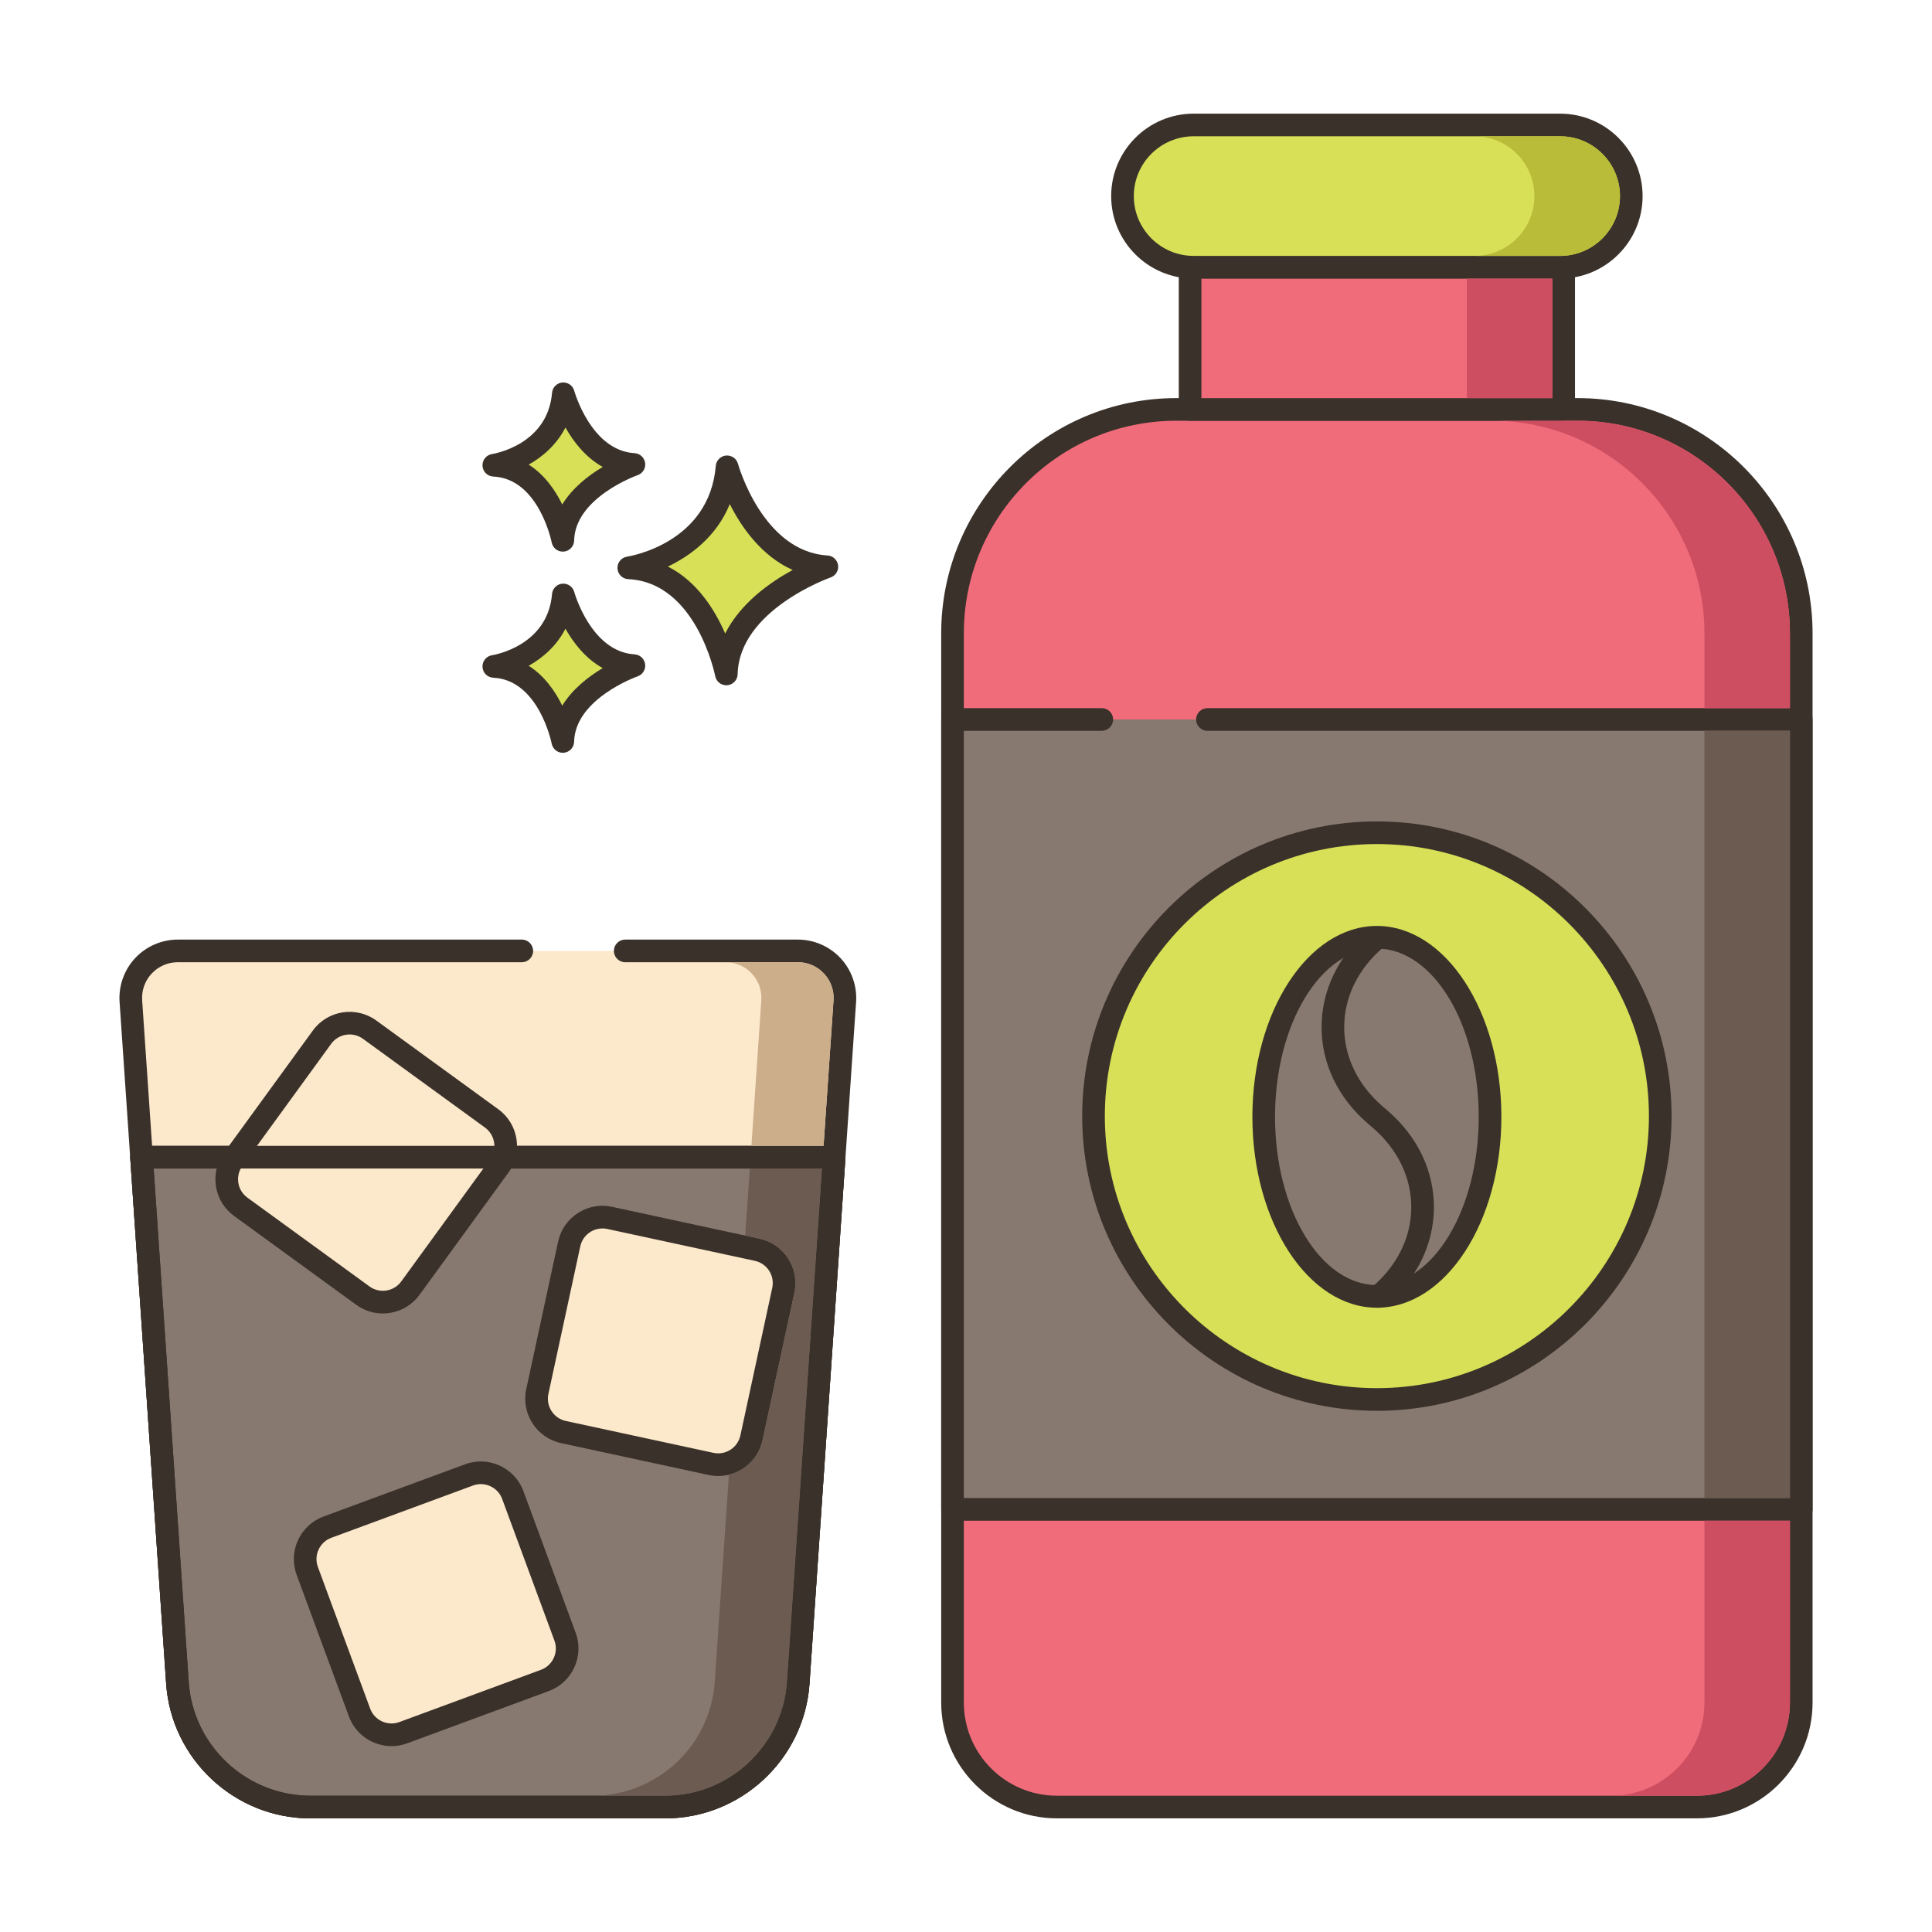 <?xml version="1.0" encoding="utf-8"?>
<!-- Generator: Adobe Illustrator 22.0.1, SVG Export Plug-In . SVG Version: 6.00 Build 0)  -->
<svg version="1.1" id="Layer_2" xmlns="http://www.w3.org/2000/svg" xmlns:xlink="http://www.w3.org/1999/xlink" x="0px" y="0px"
	 viewBox="0 0 256 256" style="enable-background:new 0 0 256 256;" xml:space="preserve">
<style type="text/css">
	.st0{fill:#3A312A;}
	.st1{fill:#D7E057;}
	.st2{fill:#FCE8CB;}
	.st3{fill:#8AC6DD;}
	.st4{fill-rule:evenodd;clip-rule:evenodd;fill:#FCE8CB;}
	.st5{fill:#F5978A;}
	.st6{fill:#87796F;}
	.st7{fill:#F16C7A;}
	.st8{fill:#68A8BC;}
	.st9{fill:#B9BC39;}
	.st10{fill:#CE4E61;}
	.st11{fill:#6B5B51;}
	.st12{fill:#CCAE8B;}
	.st13{fill-rule:evenodd;clip-rule:evenodd;fill:#F16C7A;}
</style>
<g>
	<g>
		<g>
			<path class="st1" d="M96.341,61.854c-0.974,11.564-13.025,13.39-13.025,13.39c10.347,0.487,12.925,14.059,12.925,14.059
				c0.221-9.677,13.321-14.202,13.321-14.202C99.75,74.513,96.341,61.854,96.341,61.854z"/>
		</g>
	</g>
	<g>
		<g>
			<path class="st0" d="M109.652,73.603c-8.604-0.515-11.831-12.024-11.863-12.141c-0.191-0.703-0.859-1.164-1.584-1.102
				c-0.725,0.066-1.298,0.642-1.359,1.367c-0.86,10.215-11.313,11.964-11.754,12.032c-0.763,0.116-1.313,0.791-1.273,1.561
				c0.04,0.771,0.657,1.385,1.427,1.421c9.028,0.426,11.499,12.719,11.523,12.844c0.137,0.711,0.759,1.217,1.472,1.217
				c0.042,0,0.084-0.002,0.126-0.005c0.764-0.064,1.357-0.693,1.375-1.46c0.194-8.51,12.191-12.778,12.313-12.82
				c0.675-0.234,1.092-0.914,0.994-1.622C110.95,74.186,110.366,73.645,109.652,73.603z M96.087,83.948
				c-1.357-3.131-3.708-6.907-7.587-8.876c2.931-1.405,6.409-3.913,8.202-8.273c1.551,3.071,4.2,6.88,8.334,8.723
				C102.028,77.161,98.113,79.927,96.087,83.948z"/>
		</g>
	</g>
	<g>
		<g>
			<path class="st1" d="M74.643,78.834c-0.689,8.179-9.213,9.471-9.213,9.471c7.318,0.344,9.142,9.944,9.142,9.944
				c0.156-6.844,9.422-10.045,9.422-10.045C77.053,87.788,74.643,78.834,74.643,78.834z"/>
		</g>
	</g>
	<g>
		<g>
			<path class="st0" d="M84.084,86.706c-5.766-0.345-7.972-8.186-7.994-8.265c-0.19-0.702-0.854-1.164-1.582-1.102
				c-0.726,0.065-1.299,0.643-1.36,1.368c-0.579,6.87-7.647,8.066-7.942,8.113c-0.763,0.116-1.313,0.791-1.273,1.561
				c0.04,0.771,0.657,1.385,1.428,1.421c6.035,0.284,7.723,8.645,7.739,8.727c0.135,0.712,0.759,1.22,1.472,1.22
				c0.042,0,0.083-0.002,0.125-0.005c0.765-0.063,1.358-0.693,1.376-1.461c0.13-5.709,8.332-8.634,8.413-8.662
				c0.677-0.234,1.094-0.913,0.996-1.622C85.383,87.29,84.799,86.748,84.084,86.706z M74.5,93.501
				c-0.924-1.886-2.34-3.947-4.447-5.28c1.856-1.041,3.697-2.63,4.871-4.916c1.057,1.874,2.654,3.955,4.941,5.224
				C78.015,89.629,75.875,91.269,74.5,93.501z"/>
		</g>
	</g>
	<g>
		<g>
			<path class="st1" d="M74.643,52.177c-0.689,8.179-9.213,9.47-9.213,9.47c7.318,0.344,9.142,9.944,9.142,9.944
				c0.156-6.845,9.422-10.045,9.422-10.045C77.053,61.131,74.643,52.177,74.643,52.177z"/>
		</g>
	</g>
	<g>
		<g>
			<path class="st0" d="M84.084,60.049c-5.766-0.345-7.972-8.186-7.994-8.265c-0.19-0.701-0.855-1.16-1.582-1.102
				c-0.726,0.065-1.299,0.643-1.36,1.368c-0.579,6.87-7.647,8.066-7.942,8.113c-0.763,0.116-1.313,0.791-1.273,1.561
				c0.04,0.771,0.657,1.385,1.428,1.421c6.035,0.284,7.723,8.645,7.739,8.727c0.135,0.712,0.759,1.22,1.473,1.22
				c0.041,0,0.083-0.002,0.125-0.005c0.765-0.063,1.358-0.693,1.376-1.461c0.13-5.709,8.332-8.634,8.413-8.662
				c0.677-0.234,1.094-0.913,0.996-1.622C85.383,60.633,84.799,60.091,84.084,60.049z M74.5,66.844
				c-0.924-1.886-2.34-3.947-4.447-5.28c1.856-1.041,3.697-2.63,4.871-4.916c1.057,1.874,2.654,3.955,4.941,5.224
				C78.015,62.972,75.875,64.611,74.5,66.844z"/>
		</g>
	</g>
	<g>
		<g>
			<path class="st7" d="M209.024,54.25h-53.16c-16.37,0-29.65,13.28-29.65,29.66V225.6c0,7.65,6.19,13.84,13.83,13.84h84.8
				c7.64,0,13.83-6.19,13.83-13.84V83.91C238.674,67.53,225.394,54.25,209.024,54.25z"/>
		</g>
	</g>
	<g>
		<g>
			<path class="st0" d="M209.024,52.75h-53.16c-17.176,0-31.15,13.979-31.15,31.16v141.69c0,8.458,6.877,15.34,15.33,15.34h84.8
				c8.453,0,15.33-6.882,15.33-15.34V83.91C240.174,66.729,226.201,52.75,209.024,52.75z M237.174,225.601
				c0,6.805-5.531,12.34-12.33,12.34h-84.8c-6.799,0-12.33-5.535-12.33-12.34V83.91c0-15.527,12.628-28.16,28.15-28.16h53.16
				c15.522,0,28.15,12.633,28.15,28.16V225.601z"/>
		</g>
	</g>
	<g>
		<g>
			<rect x="157.694" y="35.407" class="st7" width="49.5" height="18.847"/>
		</g>
	</g>
	<g>
		<g>
			<path class="st0" d="M207.194,33.907h-49.5c-0.829,0-1.5,0.672-1.5,1.5v18.847c0,0.828,0.671,1.5,1.5,1.5h49.5
				c0.829,0,1.5-0.672,1.5-1.5V35.407C208.694,34.579,208.023,33.907,207.194,33.907z M205.694,52.754h-46.5V36.907h46.5V52.754z"/>
		</g>
	</g>
	<g>
		<g>
			<path class="st1" d="M206.729,16.56h-48.57c-5.204,0-9.423,4.219-9.423,9.423s4.219,9.423,9.423,9.423h48.57
				c5.204,0,9.423-4.219,9.423-9.423S211.933,16.56,206.729,16.56z"/>
		</g>
	</g>
	<g>
		<g>
			<path class="st0" d="M206.729,15.06h-48.57c-6.023,0-10.923,4.9-10.923,10.924s4.9,10.924,10.923,10.924h48.57
				c6.023,0,10.923-4.9,10.923-10.924S212.752,15.06,206.729,15.06z M206.729,33.907h-48.57c-4.369,0-7.923-3.555-7.923-7.924
				s3.554-7.924,7.923-7.924h48.57c4.369,0,7.923,3.555,7.923,7.924S211.098,33.907,206.729,33.907z"/>
		</g>
	</g>
	<g>
		<g>
			<polygon class="st6" points="159.991,95.333 145.994,95.333 126.214,95.333 126.214,200 238.674,200 238.674,95.333 			"/>
		</g>
	</g>
	<g>
		<g>
			<path class="st0" d="M238.674,93.834h-78.683c-0.829,0-1.5,0.672-1.5,1.5s0.671,1.5,1.5,1.5h77.183V198.5h-109.46V96.834h18.28
				c0.829,0,1.5-0.672,1.5-1.5s-0.671-1.5-1.5-1.5h-19.78c-0.829,0-1.5,0.672-1.5,1.5V200c0,0.828,0.671,1.5,1.5,1.5h112.46
				c0.829,0,1.5-0.672,1.5-1.5V95.334C240.174,94.506,239.503,93.834,238.674,93.834z"/>
		</g>
	</g>
	<g>
		<g>
			
				<ellipse transform="matrix(0.055 -0.999 0.999 0.055 24.691 321.877)" class="st1" cx="182.444" cy="147.89" rx="37.548" ry="37.548"/>
		</g>
	</g>
	<g>
		<g>
			<path class="st0" d="M182.444,108.842c-21.531,0-39.048,17.518-39.048,39.049s17.517,39.048,39.048,39.048
				c21.531,0,39.048-17.517,39.048-39.048S203.976,108.842,182.444,108.842z M182.444,183.938
				c-19.877,0-36.048-16.171-36.048-36.048s16.171-36.049,36.048-36.049c19.877,0,36.048,16.172,36.048,36.049
				S202.321,183.938,182.444,183.938z"/>
		</g>
	</g>
	<g>
		<g>
			<ellipse class="st6" cx="182.444" cy="147.986" rx="14.996" ry="23.794"/>
		</g>
	</g>
	<g>
		<g>
			<path class="st0" d="M182.444,122.692c-9.096,0-16.496,11.347-16.496,25.294s7.4,25.294,16.496,25.294
				s16.496-11.347,16.496-25.294S191.54,122.692,182.444,122.692z M182.444,170.28c-7.442,0-13.496-10.001-13.496-22.294
				s6.055-22.294,13.496-22.294s13.496,10.001,13.496,22.294S189.886,170.28,182.444,170.28z"/>
		</g>
	</g>
	<g>
		<g>
			<path class="st0" d="M183.84,147.149l-0.61-0.524c-3.313-2.851-5.13-6.604-5.115-10.569c0.014-3.972,1.864-7.722,5.207-10.557
				l0.099-0.084c0.632-0.535,0.71-1.482,0.175-2.114c-0.535-0.633-1.482-0.71-2.114-0.175l-0.1,0.084
				c-4.024,3.413-6.25,7.971-6.267,12.835c-0.018,4.856,2.169,9.422,6.159,12.854l0.61,0.524c3.328,2.863,5.144,6.634,5.115,10.615
				c-0.029,3.997-1.912,7.758-5.302,10.59c-0.636,0.531-0.72,1.478-0.189,2.113c0.296,0.354,0.723,0.538,1.152,0.538
				c0.339,0,0.68-0.114,0.961-0.349c4.078-3.407,6.343-7.978,6.378-12.871C190.034,155.183,187.847,150.598,183.84,147.149z"/>
		</g>
	</g>
	<g>
		<g>
			<path class="st2" d="M105.721,126H23.559c-3.609,0-6.464,3.057-6.218,6.658l6.172,90.329c0.633,9.263,8.331,16.453,17.615,16.453
				h47.025c9.284,0,16.983-7.19,17.615-16.453l6.172-90.329C112.185,129.057,109.33,126,105.721,126z"/>
		</g>
	</g>
	<g>
		<g>
			<path class="st0" d="M111.372,126.954c-1.457-1.56-3.517-2.454-5.651-2.454H82.843c-0.829,0-1.5,0.672-1.5,1.5s0.671,1.5,1.5,1.5
				h22.878c1.326,0,2.554,0.533,3.458,1.502c0.905,0.969,1.354,2.231,1.264,3.554l-6.172,90.329
				c-0.577,8.442-7.657,15.056-16.119,15.056H41.127c-8.461,0-15.542-6.613-16.119-15.056l-6.171-90.329
				c-0.09-1.322,0.358-2.585,1.263-3.554c0.905-0.969,2.133-1.502,3.458-1.502H69.14c0.829,0,1.5-0.672,1.5-1.5s-0.671-1.5-1.5-1.5
				H23.559c-2.134,0-4.194,0.895-5.651,2.454c-1.457,1.561-2.21,3.677-2.064,5.807l6.171,90.329
				c0.685,10.01,9.08,17.851,19.112,17.851h47.025c10.033,0,18.428-7.841,19.112-17.851l6.172-90.33
				C113.581,130.63,112.829,128.514,111.372,126.954z"/>
		</g>
	</g>
	<g>
		<g>
			<path class="st6" d="M18.753,153.333l4.759,69.653c0.633,9.263,8.331,16.453,17.615,16.453h47.025
				c9.284,0,16.983-7.19,17.615-16.453l4.759-69.653H18.753z"/>
		</g>
	</g>
	<g>
		<g>
			<path class="st0" d="M111.623,152.311c-0.284-0.304-0.681-0.477-1.096-0.477H18.753c-0.415,0-0.813,0.173-1.096,0.477
				s-0.429,0.711-0.4,1.126l4.759,69.653c0.685,10.01,9.08,17.851,19.112,17.851h47.025c10.033,0,18.428-7.841,19.112-17.851
				l4.759-69.653C112.052,153.021,111.907,152.614,111.623,152.311z M104.271,222.885c-0.577,8.442-7.657,15.056-16.119,15.056
				H41.127c-8.461,0-15.542-6.613-16.119-15.056l-4.649-68.051h88.562L104.271,222.885z"/>
		</g>
	</g>
	<g>
		<g>
			<path class="st2" d="M65.151,148.199l-16.177-11.765c-2.016-1.466-4.838-1.02-6.303,0.995l-11.765,16.177
				c-1.466,2.016-1.02,4.838,0.995,6.304l16.177,11.765c2.015,1.466,4.838,1.02,6.303-0.996l11.765-16.177
				C67.612,152.487,67.166,149.665,65.151,148.199z"/>
		</g>
	</g>
	<g>
		<g>
			<path class="st0" d="M66.033,146.986L49.856,135.22c-2.681-1.946-6.449-1.354-8.398,1.328l-11.765,16.176
				c-0.945,1.299-1.328,2.889-1.077,4.475c0.251,1.587,1.104,2.98,2.403,3.924l16.177,11.766c1.039,0.756,2.264,1.151,3.524,1.151
				c0.315,0,0.633-0.024,0.95-0.074c1.587-0.251,2.981-1.104,3.925-2.403l11.765-16.177
				C69.309,152.704,68.714,148.936,66.033,146.986z M64.933,153.621l-11.765,16.177c-0.977,1.343-2.865,1.64-4.208,0.664
				l-16.177-11.767c-0.65-0.473-1.078-1.17-1.204-1.965s0.066-1.591,0.54-2.242l11.765-16.177c0.977-1.342,2.863-1.642,4.208-0.665
				l16.177,11.766C65.612,150.39,65.91,152.277,64.933,153.621z"/>
		</g>
	</g>
	<g>
		<g>
			<path class="st2" d="M100.336,165.601l-19.552-4.223c-2.436-0.526-4.837,1.022-5.363,3.458l-4.223,19.552
				c-0.526,2.436,1.022,4.837,3.458,5.363l19.552,4.222c2.436,0.526,4.837-1.022,5.363-3.458l4.223-19.552
				C104.321,168.528,102.772,166.126,100.336,165.601z"/>
		</g>
	</g>
	<g>
		<g>
			<path class="st0" d="M100.653,164.135l-19.552-4.223c-1.569-0.342-3.178-0.047-4.528,0.823c-1.35,0.87-2.28,2.214-2.619,3.784
				l-4.223,19.552c-0.699,3.24,1.368,6.446,4.608,7.146l19.552,4.222c0.427,0.093,0.856,0.138,1.282,0.138
				c1.143,0,2.263-0.327,3.246-0.961c1.35-0.87,2.28-2.214,2.619-3.784l4.222-19.552C105.96,168.04,103.894,164.835,100.653,164.135
				z M102.328,170.647l-4.222,19.552c-0.17,0.786-0.636,1.46-1.312,1.896c-0.676,0.436-1.482,0.582-2.268,0.413c0,0,0,0,0,0
				l-19.552-4.222c-1.623-0.352-2.659-1.958-2.309-3.582l4.223-19.552c0.17-0.786,0.636-1.459,1.312-1.896
				c0.493-0.317,1.054-0.481,1.626-0.481c0.214,0,0.429,0.022,0.642,0.068l19.552,4.223
				C101.643,167.418,102.679,169.023,102.328,170.647z"/>
		</g>
	</g>
	<g>
		<g>
			<path class="st2" d="M74.873,216.869l-6.925-18.766c-0.863-2.338-3.458-3.534-5.796-2.671l-18.766,6.924
				c-2.338,0.863-3.534,3.458-2.671,5.796l6.925,18.766c0.863,2.338,3.458,3.534,5.796,2.671l18.766-6.925
				C74.54,221.802,75.735,219.207,74.873,216.869z"/>
		</g>
	</g>
	<g>
		<g>
			<path class="st0" d="M76.28,216.35l-6.925-18.766c-1.147-3.109-4.612-4.705-7.722-3.56l-18.767,6.925
				c-3.11,1.148-4.707,4.612-3.559,7.723l6.925,18.766c0.896,2.426,3.2,3.932,5.647,3.932c0.689,0,1.391-0.12,2.074-0.372
				l18.766-6.925c0,0,0,0,0,0C75.831,222.924,77.427,219.46,76.28,216.35z M71.682,221.258L71.682,221.258l-18.766,6.925
				c-1.562,0.572-3.294-0.227-3.869-1.784l-6.925-18.766c-0.575-1.558,0.225-3.294,1.783-3.869l18.766-6.925
				c0.343-0.126,0.694-0.187,1.039-0.187c1.227,0,2.381,0.755,2.83,1.971l6.925,18.766C74.04,218.946,73.24,220.683,71.682,221.258z
				"/>
		</g>
	</g>
	<g>
		<g>
			<path class="st0" d="M111.623,152.311c-0.284-0.304-0.681-0.477-1.096-0.477H18.753c-0.415,0-0.813,0.173-1.096,0.477
				s-0.429,0.711-0.4,1.126l4.759,69.653c0.685,10.01,9.08,17.851,19.112,17.851h47.025c10.033,0,18.428-7.841,19.112-17.851
				l4.759-69.653C112.052,153.021,111.907,152.614,111.623,152.311z M104.271,222.885c-0.577,8.442-7.657,15.056-16.119,15.056
				H41.127c-8.461,0-15.542-6.613-16.119-15.056l-4.649-68.051h88.562L104.271,222.885z"/>
		</g>
	</g>
	<g>
		<g>
			<path class="st10" d="M225.846,201.5v24.1c0,6.8-5.54,12.34-12.33,12.34h11.33c6.8,0,12.33-5.54,12.33-12.34v-24.1H225.846z"/>
		</g>
	</g>
	<g>
		<g>
			<path class="st10" d="M209.026,55.75h-11.33c15.52,0,28.15,12.63,28.15,28.16v9.92h11.33v-9.92
				C237.176,68.38,224.546,55.75,209.026,55.75z"/>
		</g>
	</g>
	<g>
		<g>
			<rect x="194.366" y="36.91" class="st10" width="11.33" height="15.84"/>
		</g>
	</g>
	<g>
		<g>
			<path class="st9" d="M206.726,18.06h-11.33c4.37,0,7.92,3.55,7.92,7.92s-3.55,7.93-7.92,7.93h11.33c4.37,0,7.93-3.56,7.93-7.93
				S211.096,18.06,206.726,18.06z"/>
		</g>
	</g>
	<g>
		<g>
			<rect x="225.846" y="96.83" class="st11" width="11.33" height="101.67"/>
		</g>
	</g>
	<g>
		<g>
			<path class="st12" d="M109.176,129c-0.9-0.97-2.13-1.5-3.45-1.5h-9.57c1.33,0,2.56,0.53,3.46,1.5c0.91,0.97,1.35,2.23,1.26,3.55
				l-1.31,19.28h9.56l1.32-19.28C110.536,131.23,110.086,129.97,109.176,129z"/>
		</g>
	</g>
	<g>
		<g>
			<path class="st11" d="M99.356,154.83l-0.61,8.89l1.91,0.41c1.57,0.34,2.91,1.27,3.78,2.62s1.16,2.96,0.83,4.53l-4.23,19.55
				c-0.5,2.33-2.29,4.05-4.45,4.57l-1.88,27.48c-0.57,8.45-7.65,15.06-16.12,15.06h9.57c8.46,0,15.54-6.61,16.12-15.06l4.64-68.05
				H99.356z"/>
		</g>
	</g>
</g>
</svg>
